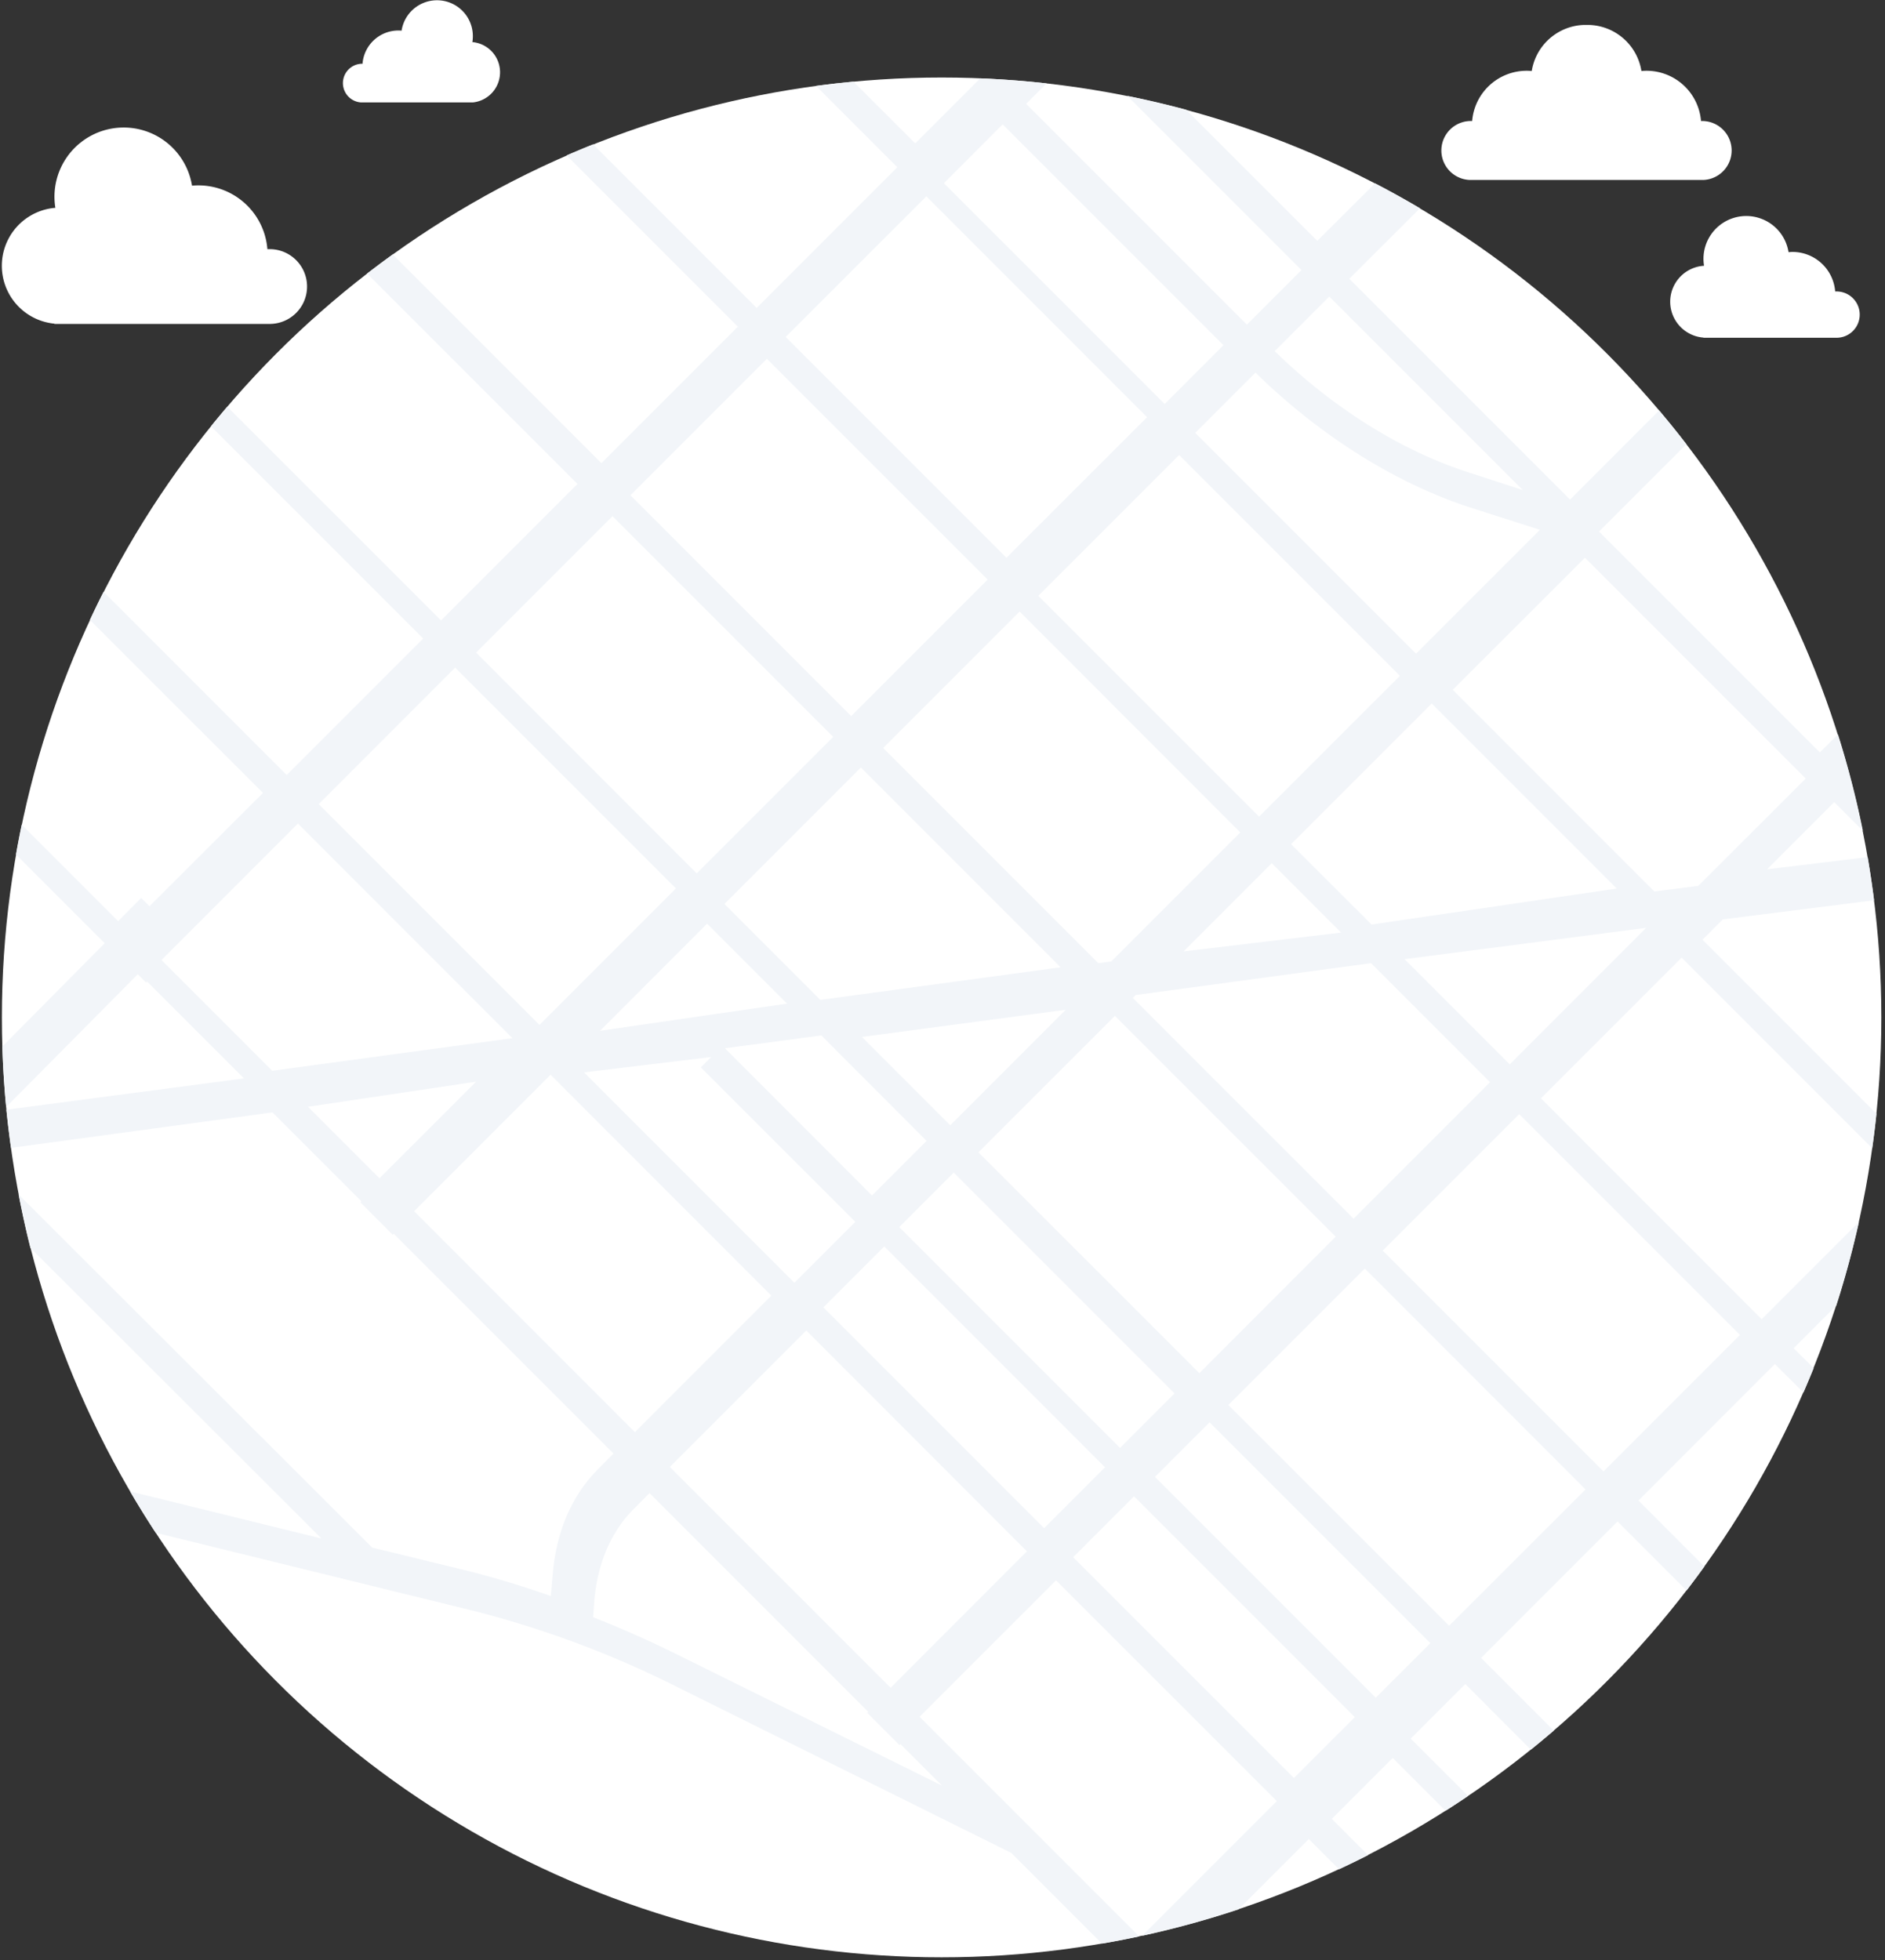 <svg xmlns="http://www.w3.org/2000/svg" viewBox="0 0 681 708">
  <rect x="0" y="0" width="681" height="708" fill="#333333" stroke="none"/>
  <g>
    <path d="M531,65a10.65,10.65,0,0,1,.11-21.29h.74a19.76,19.76,0,0,1,19.71-18.15,18,18,0,0,1,1.82.09A19.77,19.77,0,0,1,572.52,9h1A19.76,19.76,0,0,1,593,25.65c.6-.06,1.21-.09,1.82-.09a19.76,19.76,0,0,1,19.71,18.15H615A10.65,10.65,0,0,1,615.4,65H531Z" fill="#fff" fill-rule="evenodd"/>
    <path d="M19.68,117v-.09A21,21,0,0,1,20,75.07a25,25,0,1,1,49.37-8c.75-.07,1.52-.11,2.3-.11A25,25,0,0,1,96.6,90h.58a13.5,13.5,0,0,1,.5,27h-78Z" fill="#fff" fill-rule="evenodd"/>
    <circle cx="340.18" cy="367.5" r="339.5" fill="#fff"/>
    <path d="M173.33,582.42a363.23,363.23,0,0,1,71.46,27L365.36,669.3l32.76,32.75q6.76-1.15,13.44-2.59l-79.34-79.34,49.3-49.29,79.76,79.75-48.64,48.64a336.38,336.38,0,0,0,34.78-9.52l25.41-25.42,10.93,10.93c3.52-1.65,7-3.34,10.48-5.1L481.16,657l22-22,19.07,19.07c2.74-1.75,5.47-3.53,8.16-5.36L509.65,628l19.72-19.72L553.05,632q4.19-3.39,8.29-6.89l-26.26-26.26,49.3-49.29,24.93,24.93q3.29-4.28,6.44-8.65L591.93,542l49.29-49.3L651.54,503q1.9-4.38,3.7-8.81L648,487l15.4-15.4q4.77-14.83,8.19-30.23l-35.14,35.15L556.7,396.72l50.82-50.82,68.87,68.87c.57-4.14,1.1-8.3,1.53-12.49l-62.85-62.85,7.33-7.33,54.66-6.92q-1-7.85-2.32-15.58L638.39,314l24.27-24.27L673,300.08a334.15,334.15,0,0,0-9-34.83l-6.54,6.54L577.69,192l31.56-31.55q-4.79-6.21-9.85-12.19l-32.18,32.19-79.76-79.76L513,75.22q-8-4.73-16.23-9L475.9,87,428.52,39.63q-10.5-2.82-21.25-5l62.92,62.92-19.72,19.72L370.72,37.52l7.4-7.4q-11.88-1.32-24-1.81L330.65,51.8l-22.3-22.3q-6.83.63-13.56,1.53l29.39,29.39-50.82,50.81-59.1-59.1q-4.81,1.93-9.57,4L266.57,118l-49.29,49.3-75.4-75.4q-4.69,3.39-9.26,6.92l76,76-49.29,49.29L82.11,146.92q-3,3.5-5.88,7.07l76.65,76.65-49.3,49.3L37.41,213.76c-1.71,3.35-3.34,6.75-4.94,10.16L95,286.41,54,327.34l-3-3-8.33,8.39L7.84,297.88q-1.12,5.36-2.07,10.77l32.05,32.06L.85,378q.33,11,1.37,21.86L49.78,351.9l3,3,.36-.37,35,35L2.31,400.84Q3,407.77,4,414.62l94.44-12.81,32.12,32.12-.36.36L141.87,446l.36-.36,79.4,79.4-.36.36,0,0-5.3,5.34-.93,1C206.25,541,201,553.6,199.7,568.42L199,576.5q-16.32-5.75-32.4-9.68L134.46,559,6.72,431.45q1.86,9.74,4.25,19.27l105.17,105L47,538.71q4.45,7.6,9.27,14.94l114.38,28.09Zm148.42,27.22L242,529.89l1.58-1.59,47.71-47.71L371,560.35Zm13-197.54-19.72,19.72L261.9,378.64,296.72,374Zm-23.36-37.55,73.62-9.81-41.72,41.72Zm33.17,49,79.76,79.76L404.64,523l-79.76-79.76Zm8.93-7.32,49.3-49.29,79.76,79.75L433.29,496Zm55.77-55.77,1.05-1.05,85-11.51,43,43-49.3,49.3Zm18.33-16.81,31.86-31.86,25.06,25.07Zm38.85-38.73,50.81-50.81,66.84,66.84-88.58,13Zm-11.57-9.95-79.76-79.76L426,164.36l79.76,79.75Zm-6.79,5.71L401.5,347.27l-4.71.63-77.72-77.72,49.29-49.29ZM383.18,349.4l-86.82,11.77-34.64-34.64,49.3-49.3Zm-98.85,13.12-67.54,9.81,38.67-38.68Zm-27.39,19.29-3.74,3.74L309,441.35l-22,22-76-76ZM377.22,552l-79.75-79.76,22-22L399.22,530Zm90.24,90.23L387.7,562.49l22-22,79.76,79.76Zm29.56-29-79.76-79.76L437,513.75l79.76,79.76Zm26.51-26L443.77,507.5l49.3-49.29L572.82,538ZM628.6,482.19l-49.3,49.3-79.76-79.76,49.3-49.3Zm-83.17-97.73-38-38,87.28-11.31Zm27.18-183,79.76,79.76L613.52,320l-15.86,2-72.83-72.84Zm-92.37-94.34L550.12,177l-20.22-6.58-1.54-.51c-23.53-8-47.39-23.12-67.84-43.07ZM453.58,134.6c23.49,23,51.05,40.22,78.18,48.91l24.56,7.86-44.75,44.75-79.76-79.76ZM362.23,44.93,442,124.69l-21.23,21.24L341,66.17Zm-27.57,26,79.75,79.76L363.6,201.47l-79.76-79.76Zm-57.61,58.67,79.76,79.76-49.3,49.3-79.75-79.76Zm-55.77,56.85L301,266.18l-49.3,49.3L172,235.72Zm-56.85,54.7,79.76,79.76-49.29,49.3-79.76-79.76ZM98.34,386.77l-40-40,49.29-49.3L185.13,375ZM137.1,425.6l-25.83-25.82L172,390.72Zm12.5,11.9,49.3-49.3L278.66,468l-40.93,40.93h0l-8.35,8.38Zm65.14,140.39.14-1.42c1.4-12.77,6.23-23.54,14.13-31.48l5.65-5.67,79,79-.36.36,11.66,11.66.36-.36,15,15-94.66-46.86-2.79-1.37q-14.31-7-28.6-12.6Z" fill="#f2f5f9"/>
    <path d="M615.42,122v-.06A13,13,0,0,1,615.63,96a15,15,0,0,1-.21-2.52,15.46,15.46,0,0,1,30.73-2.41c.46,0,.94-.07,1.42-.07A15.48,15.48,0,0,1,663,105.28h.35a8.36,8.36,0,0,1,.31,16.72H615.42Z" fill="#fff" fill-rule="evenodd"/>
    <path d="M170.83,37v0a10.95,10.95,0,0,0-.17-21.8,13.48,13.48,0,0,0,.17-2.12,12.95,12.95,0,0,0-25.75-2,11.71,11.71,0,0,0-1.19-.06,13,13,0,0,0-12.92,12h-.3A7,7,0,0,0,130.41,37h40.42Z" fill="#fff" fill-rule="evenodd"/>
  </g>
</svg>
